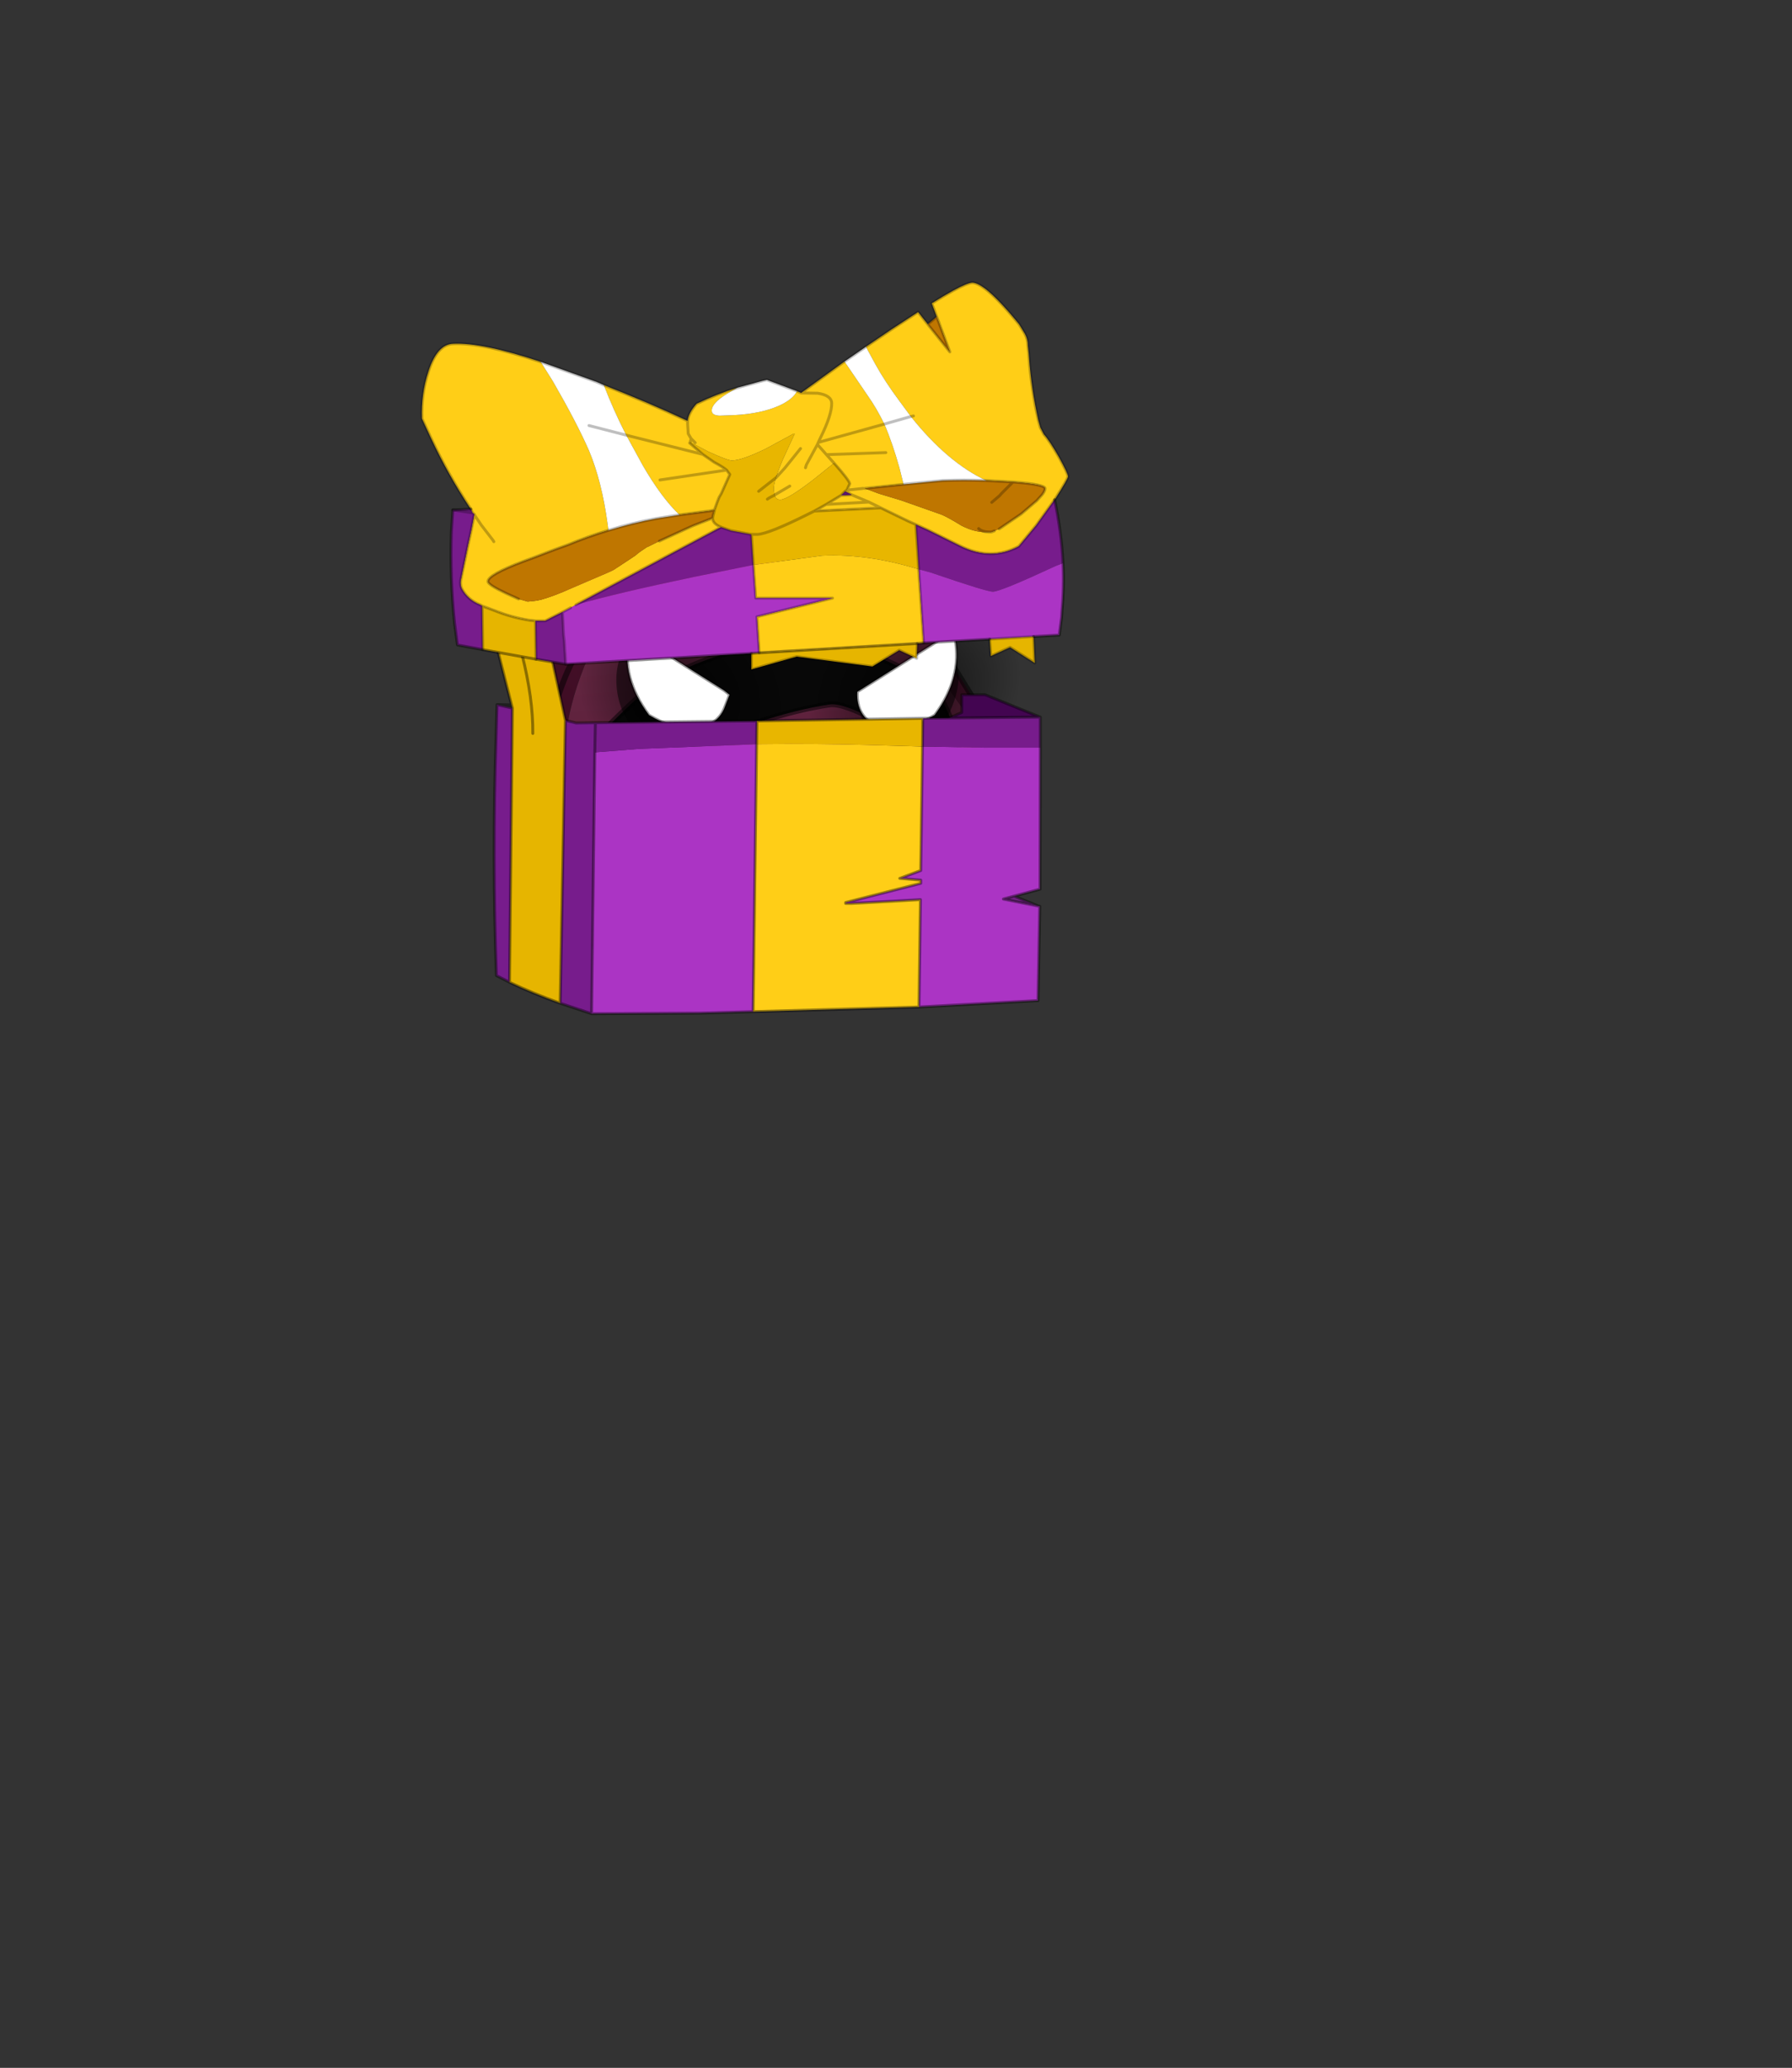 <?xml version="1.0" encoding="UTF-8" standalone="no"?>
<svg xmlns:xlink="http://www.w3.org/1999/xlink" height="531.5px" width="460.6px" xmlns="http://www.w3.org/2000/svg">
  <rect width="100%" height="100%" fill="#333333" stroke="none"/>
  <g transform="matrix(1.0, 0.0, 0.0, 1.0, 193.65, 334.05)">
    <use height="126.1" transform="matrix(1.496, 0.0, 0.0, 1.496, -85.574, -261.774)" width="111.5" xlink:href="#shape0"/>
  </g>
  <defs>
    <g id="shape0" transform="matrix(1.0, 0.0, 0.0, 1.0, 0.25, 0.25)">
      <path d="M66.75 81.35 L71.1 81.7 75.65 82.05 76.7 82.15 Q80.7 82.7 84.85 84.05 L79.3 84.65 52.9 84.65 52.9 84.35 Q53.8 83.6 58.0 82.7 62.3 81.75 66.75 81.35" fill="#401126" fill-rule="evenodd" stroke="none"/>
      <path d="M25.3 51.35 Q35.15 46.9 46.35 46.35 63.1 46.6 78.5 51.8 80.35 52.7 81.95 53.9 84.25 55.55 86.0 57.75 87.65 60.65 88.35 63.55 88.9 65.7 90.95 70.45 L93.1 73.45 Q94.95 76.1 94.95 77.25 L94.6 78.7 94.25 80.2 94.2 80.85 Q94.2 81.85 95.85 83.4 97.55 84.95 97.55 86.2 L95.7 91.3 Q93.9 95.95 93.9 96.85 93.9 97.3 95.1 98.9 96.35 100.5 96.35 101.0 L96.3 101.35 36.8 101.35 Q36.75 100.65 34.5 98.0 32.2 95.3 32.2 94.9 32.2 94.15 33.8 91.1 L35.45 87.95 Q36.0 86.3 38.25 83.85 L38.5 83.55 42.2 81.8 Q58.4 74.2 70.15 72.45 74.75 72.0 92.8 84.55 92.6 81.35 91.95 78.6 90.7 73.25 87.65 69.2 75.55 61.65 64.75 61.05 46.6 63.5 36.95 71.45 31.4 76.55 27.65 80.95 L27.75 79.9 27.7 79.6 27.6 79.5 26.15 79.45 24.7 79.35 24.7 78.4 Q25.2 72.75 27.85 66.05 30.6 59.2 33.6 56.3 L33.6 56.05 30.4 57.6 27.4 58.25 Q25.95 58.25 25.15 57.45 24.4 56.7 24.4 55.35 24.4 54.05 25.05 52.1 L25.3 51.35 M97.15 85.8 Q95.15 86.2 93.25 84.85 L92.8 84.55 93.25 84.85 Q95.15 86.2 97.15 85.8 M66.75 81.35 Q62.3 81.75 58.0 82.7 53.8 83.6 52.9 84.35 L52.9 84.65 79.3 84.65 84.85 84.05 Q80.7 82.7 76.7 82.15 L75.65 82.05 71.1 81.7 66.75 81.35" fill="url(#gradient0)" fill-rule="evenodd" stroke="none"/>
      <path d="M25.3 51.35 L25.05 52.1 Q24.4 54.05 24.4 55.35 24.4 56.7 25.15 57.45 25.95 58.25 27.4 58.25 L30.4 57.6 33.6 56.05 33.6 56.3 Q30.6 59.2 27.85 66.05 25.2 72.75 24.7 78.4 L24.7 79.35 26.15 79.45 27.6 79.5 27.7 79.6 27.75 79.9 27.65 80.95 Q25.2 83.7 23.4 86.55 L22.8 87.5 25.95 87.65 Q32.2 86.35 38.5 83.55 L38.25 83.85 Q36.0 86.3 35.45 87.95 L33.8 91.1 Q32.2 94.15 32.2 94.9 32.2 95.3 34.5 98.0 36.75 100.65 36.8 101.35 L17.85 101.35 Q17.55 98.1 19.1 95.15 17.7 92.15 17.45 88.0 17.85 84.8 21.15 81.8 21.8 75.8 23.5 70.75 24.85 66.7 26.8 63.25 28.3 60.6 30.25 58.25 28.3 60.6 26.8 63.25 24.85 66.7 23.5 70.75 18.25 63.05 20.25 53.9 22.75 52.5 25.3 51.35 M26.1 60.45 L26.8 63.25 26.1 60.45 M21.5 100.15 L19.1 95.15 21.5 100.15 M20.75 86.7 L22.1 87.3 22.8 87.5 22.1 87.3 20.75 86.7" fill="url(#gradient1)" fill-rule="evenodd" stroke="none"/>
      <path d="M86.0 57.75 L87.75 60.15 95.5 72.7 Q96.8 75.5 96.65 79.55 L96.55 81.1 96.45 81.95 99.65 86.75 99.85 88.6 Q99.75 90.95 98.5 93.9 99.9 97.3 100.1 101.35 L96.3 101.35 96.35 101.0 Q96.35 100.5 95.1 98.9 93.9 97.3 93.9 96.85 93.9 95.95 95.7 91.3 L97.55 86.2 Q97.55 84.95 95.85 83.4 94.2 81.85 94.2 80.85 L94.25 80.2 94.6 78.7 94.95 77.25 Q94.95 76.1 93.1 73.45 L90.95 70.45 Q88.9 65.7 88.35 63.55 87.65 60.65 86.0 57.75 M97.15 96.7 L98.5 93.9 97.15 96.7" fill="url(#gradient2)" fill-rule="evenodd" stroke="none"/>
      <path d="M96.3 101.35 L100.1 101.35 100.15 103.25 100.0 104.05 Q98.95 107.6 93.2 112.7 91.6 113.75 88.7 114.65 L90.75 112.95 93.25 109.8 Q95.95 103.1 96.3 101.35" fill="url(#gradient3)" fill-rule="evenodd" stroke="none"/>
      <path d="M96.3 101.35 Q95.95 103.1 93.25 109.8 L90.75 112.95 88.7 114.65 Q81.8 116.7 67.6 117.75 L46.7 116.85 Q43.5 115.7 40.7 114.1 35.15 110.85 33.85 107.0 34.15 105.9 35.3 104.0 L36.8 101.4 36.8 101.35 96.3 101.35 M90.55 108.1 Q78.05 111.9 62.9 112.1 78.05 111.9 90.55 108.1" fill="url(#gradient4)" fill-rule="evenodd" stroke="none"/>
      <path d="M46.7 116.85 L35.7 115.35 Q28.65 114.1 22.25 112.25 18.25 106.5 17.85 101.35 L36.8 101.35 36.8 101.4 35.3 104.0 Q34.15 105.9 33.85 107.0 35.15 110.85 40.7 114.1 43.5 115.7 46.7 116.85" fill="url(#gradient5)" fill-rule="evenodd" stroke="none"/>
      <path d="M27.65 80.95 Q31.4 76.55 36.95 71.45 46.6 63.5 64.75 61.05 75.55 61.65 87.65 69.2 90.7 73.25 91.95 78.6 92.6 81.35 92.8 84.55 74.75 72.0 70.15 72.45 58.4 74.2 42.2 81.8 L38.5 83.55 Q32.2 86.35 25.95 87.65 L22.8 87.5 23.4 86.55 Q25.2 83.7 27.65 80.95" fill="#000000" fill-opacity="0.839" fill-rule="evenodd" stroke="none"/>
      <path d="M86.0 57.75 Q84.25 55.55 81.95 53.9 80.35 52.7 78.5 51.8 63.1 46.6 46.35 46.35 35.15 46.9 25.3 51.35 22.75 52.5 20.25 53.9 18.25 63.05 23.5 70.75 21.8 75.8 21.15 81.8 17.85 84.8 17.45 88.0 17.7 92.15 19.1 95.15 L21.5 100.15 M27.65 80.95 Q31.4 76.55 36.95 71.45 46.6 63.5 64.75 61.05 75.55 61.65 87.65 69.2 90.7 73.25 91.95 78.6 92.6 81.35 92.8 84.55 L93.25 84.85 Q95.15 86.2 97.15 85.8 M98.5 93.9 Q99.75 90.95 99.85 88.6 L99.65 86.75 96.45 81.95 96.55 81.1 96.65 79.55 Q96.8 75.5 95.5 72.7 L87.75 60.15 86.0 57.75 M100.1 101.35 Q99.9 97.3 98.5 93.9 L97.15 96.7 M88.7 114.65 Q91.6 113.75 93.2 112.7 98.95 107.6 100.0 104.05 L100.15 103.25 100.1 101.35 M38.5 83.55 L42.2 81.8 Q58.4 74.2 70.15 72.45 74.75 72.0 92.8 84.55 M30.25 58.25 Q28.3 60.6 26.8 63.25 24.85 66.7 23.5 70.75 M26.8 63.25 L26.1 60.45 M27.65 80.95 Q25.2 83.7 23.4 86.55 L22.8 87.5 25.95 87.65 Q32.2 86.35 38.5 83.55 M22.8 87.5 L22.1 87.3 20.75 86.7 M17.85 101.35 Q18.25 106.5 22.25 112.25 28.65 114.1 35.7 115.35 L46.7 116.85 67.6 117.75 Q81.8 116.7 88.7 114.65 M17.85 101.35 Q17.55 98.1 19.1 95.15 M62.9 112.1 Q78.05 111.9 90.55 108.1" fill="none" stroke="#000000" stroke-linecap="round" stroke-linejoin="round" stroke-opacity="0.502" stroke-width="1.0"/>
      <path d="M95.1 83.2 Q88.8 88.55 81.25 88.55 73.7 88.55 69.4 83.2 65.0 77.9 66.45 70.35 67.85 62.8 74.2 57.5 80.5 52.15 88.05 52.15 95.6 52.15 99.9 57.5 104.25 62.8 102.85 70.35 101.4 77.9 95.1 83.2" fill="url(#gradient6)" fill-rule="evenodd" stroke="none"/>
      <path d="M34.5 83.2 Q28.2 77.9 26.75 70.35 25.35 62.8 29.7 57.5 34.0 52.15 41.55 52.15 49.1 52.15 55.4 57.5 61.75 62.8 63.15 70.35 64.6 77.9 60.2 83.2 55.9 88.55 48.35 88.55 40.8 88.55 34.5 83.2" fill="url(#gradient7)" fill-rule="evenodd" stroke="none"/>
      <path d="M91.85 64.4 Q91.7 69.45 88.1 74.3 83.9 76.8 80.0 76.7 75.35 75.7 74.85 71.8 74.75 71.1 74.8 70.3 L91.3 59.9 Q91.9 62.15 91.85 64.4 M51.65 73.75 Q50.45 75.95 47.1 76.7 43.2 76.8 39.0 74.3 34.2 67.85 35.55 61.1 L35.8 59.9 51.9 70.05 52.85 70.8 51.9 73.25 51.65 73.75" fill="#ffffff" fill-rule="evenodd" stroke="none"/>
      <path d="M91.85 64.4 L92.2 67.65 Q92.2 71.5 89.4 76.2 86.55 80.9 82.75 80.5 78.9 80.1 77.05 77.6 75.2 75.1 74.85 71.8 75.35 75.7 80.0 76.7 83.9 76.8 88.1 74.3 91.7 69.45 91.85 64.4 M51.65 73.75 L51.5 74.25 Q50.85 76.0 49.9 77.1 49.45 77.6 46.6 78.85 L42.9 80.1 Q39.4 80.1 36.5 76.8 33.4 73.2 33.4 68.15 33.4 65.85 34.4 63.3 35.0 61.85 35.55 61.1 34.2 67.85 39.0 74.3 43.2 76.8 47.1 76.7 50.45 75.95 51.65 73.75" fill="#000000" fill-opacity="0.51" fill-rule="evenodd" stroke="none"/>
      <path d="M91.85 64.4 Q91.7 69.45 88.1 74.3 83.9 76.8 80.0 76.7 75.35 75.7 74.85 71.8 74.75 71.1 74.8 70.3 L91.3 59.9 Q91.9 62.15 91.85 64.4 M51.65 73.75 Q50.45 75.95 47.1 76.7 43.2 76.8 39.0 74.3 34.2 67.85 35.55 61.1 L35.8 59.9 51.9 70.05 52.85 70.8 51.9 73.25 51.65 73.75" fill="none" stroke="#000000" stroke-linecap="round" stroke-linejoin="round" stroke-opacity="0.4" stroke-width="0.5"/>
      <path d="M90.6 74.8 L92.75 73.85 92.75 70.8 96.75 70.8 106.25 74.65 90.6 74.8" fill="#430551" fill-rule="evenodd" stroke="none"/>
      <path d="M106.25 74.65 L106.25 79.9 96.95 79.9 86.0 79.7 86.05 74.85 90.6 74.8 106.25 74.65 M29.15 125.6 L23.75 123.8 24.65 75.2 26.5 75.65 29.8 75.6 57.55 75.3 57.5 79.3 37.35 80.1 29.7 80.7 29.8 75.6 29.7 80.7 29.15 125.6 M15.05 120.2 L12.8 119.05 Q12.05 98.45 12.75 77.85 L12.9 72.5 15.55 73.1 15.05 120.2" fill="#771c8c" fill-rule="evenodd" stroke="none"/>
      <path d="M106.25 79.9 L106.2 104.2 101.75 105.4 99.9 105.9 105.9 107.1 106.15 107.15 105.85 123.35 85.4 124.45 85.65 106.0 81.3 106.25 73.8 106.65 72.8 106.65 72.8 106.5 85.7 103.2 85.7 102.65 82.1 102.35 85.7 101.0 86.0 79.7 96.95 79.9 106.25 79.9 M56.9 125.25 L47.65 125.5 29.15 125.6 29.7 80.7 37.35 80.1 57.5 79.3 56.9 125.25" fill="#ab34c4" fill-rule="evenodd" stroke="none"/>
      <path d="M57.55 75.3 L86.05 74.85 86.0 79.7 80.85 79.55 Q71.4 79.25 63.4 79.25 L57.5 79.3 57.55 75.3" fill="#e8b600" fill-rule="evenodd" stroke="none"/>
      <path d="M23.75 123.8 Q19.0 122.1 15.05 120.2 L15.55 73.1 15.4 72.55 12.95 62.9 17.2 63.9 22.45 65.15 24.65 75.2 23.75 123.8 M19.05 77.45 Q19.1 71.45 17.2 63.9 19.1 71.45 19.05 77.45" fill="#e6b500" fill-rule="evenodd" stroke="none"/>
      <path d="M85.4 124.45 L56.9 125.25 57.5 79.3 63.4 79.25 Q71.4 79.25 80.85 79.55 L86.0 79.7 85.7 101.0 82.1 102.35 85.7 102.65 85.7 103.2 72.8 106.5 72.8 106.65 73.8 106.65 81.3 106.25 85.65 106.0 85.4 124.45" fill="#ffce17" fill-rule="evenodd" stroke="none"/>
      <path d="M101.75 105.4 L105.9 107.1 99.9 105.9 101.75 105.4" fill="#712282" fill-rule="evenodd" stroke="none"/>
      <path d="M90.6 74.8 L92.75 73.85 92.75 70.8 96.75 70.8 106.25 74.65 106.25 79.9 106.2 104.2 101.75 105.4 105.9 107.1 106.15 107.15 105.85 123.35 85.4 124.45 56.9 125.25 47.65 125.5 29.15 125.6 23.75 123.8 Q19.0 122.1 15.05 120.2 L12.8 119.05 Q12.05 98.45 12.75 77.85 L12.9 72.5 15.4 72.55 12.95 62.9 M22.45 65.15 L24.65 75.2 26.5 75.65 29.8 75.6 57.55 75.3 86.05 74.85 90.6 74.8 106.25 74.65 M86.0 79.7 L85.7 101.0 82.1 102.35 85.7 102.65 85.7 103.2 72.8 106.5 72.8 106.65 73.8 106.65 81.3 106.25 85.65 106.0 85.4 124.45 M86.0 79.7 L86.05 74.85 M15.55 73.1 L12.9 72.5 M15.55 73.1 L15.4 72.55 M57.5 79.3 L57.55 75.3 M29.8 75.6 L29.7 80.7 29.15 125.6 M17.2 63.9 Q19.1 71.45 19.05 77.45 M105.9 107.1 L99.9 105.9 101.75 105.4 M57.5 79.3 L56.9 125.25 M15.05 120.2 L15.55 73.1 M23.75 123.8 L24.65 75.2" fill="none" stroke="#000000" stroke-linecap="round" stroke-linejoin="round" stroke-opacity="0.4" stroke-width="0.5"/>
      <path d="M88.45 5.85 L87.6 3.55 Q89.75 2.2 91.3 1.35 93.7 0.05 94.55 0.0 95.4 0.0 96.85 1.1 99.05 2.8 102.6 7.15 L103.6 8.8 Q104.1 9.75 104.1 10.8 L104.25 12.15 104.3 12.8 Q104.7 18.3 105.9 23.65 L106.25 24.9 106.85 26.05 Q107.8 27.1 109.4 29.9 111.0 32.8 111.0 33.3 111.0 33.7 108.8 37.15 L108.7 37.3 105.5 41.75 102.55 45.3 Q97.75 47.9 92.4 45.2 L86.95 42.5 84.85 41.55 83.7 41.05 78.85 38.7 67.4 39.25 69.45 38.1 72.0 36.55 73.85 36.45 72.7 35.85 73.0 35.65 73.5 34.55 Q73.45 34.0 70.8 31.0 L67.25 33.85 Q62.9 37.2 61.6 37.3 60.8 37.3 60.6 36.5 L60.65 36.45 63.2 34.95 60.65 36.45 60.6 36.5 60.45 35.65 Q60.4 34.8 60.85 33.5 61.25 32.15 62.0 30.4 L64.05 25.95 63.85 25.95 59.05 28.55 Q55.05 30.5 53.3 30.55 52.65 30.6 49.25 29.05 L46.1 27.4 46.25 26.8 45.75 25.95 45.65 24.3 45.65 23.75 45.65 24.3 45.75 25.95 46.25 26.8 46.95 27.5 46.25 26.8 46.1 27.4 46.0 27.55 48.25 29.5 50.2 30.85 Q51.7 31.65 52.35 32.2 L52.9 32.95 51.45 36.2 51.05 36.9 50.75 37.65 50.25 39.05 49.6 39.2 44.25 39.9 Q41.2 37.0 38.0 31.5 L35.1 26.2 Q32.95 22.0 31.25 17.6 38.9 20.6 45.65 23.75 45.8 22.35 47.2 20.8 50.65 19.15 54.2 18.05 L52.4 19.1 Q49.75 20.75 49.8 22.0 49.8 22.8 51.15 22.85 L53.8 22.75 Q58.35 22.5 61.45 21.1 63.7 20.05 64.45 18.65 L65.15 18.95 72.6 13.55 76.65 19.5 Q78.1 21.55 79.45 24.3 80.85 27.55 82.05 31.85 L82.75 34.65 78.4 35.1 76.1 35.35 78.5 36.25 82.3 37.4 89.25 39.85 Q90.35 40.3 92.7 41.75 95.05 42.95 97.05 42.85 L97.4 42.85 97.7 42.85 97.8 42.85 98.35 42.65 99.2 42.3 102.95 39.75 105.65 37.45 106.05 37.0 Q107.05 36.0 107.05 35.35 107.0 34.65 101.55 34.25 L100.65 34.2 96.95 34.0 Q90.3 30.9 84.0 23.0 L82.05 20.35 Q79.55 17.0 77.9 14.0 L76.65 11.7 76.3 11.0 76.6 10.8 80.65 8.05 85.25 5.05 86.9 7.15 90.7 11.9 88.45 5.85 M86.2 61.9 L85.1 62.0 57.95 63.6 57.55 57.4 70.55 54.2 57.35 54.2 56.95 48.5 68.75 46.9 Q76.65 46.55 85.35 49.25 L86.2 61.9 M8.4 38.9 Q4.55 33.1 1.6 26.8 L0.0 23.35 Q-0.15 19.1 1.1 15.3 2.6 10.6 5.35 10.5 10.3 10.25 20.4 13.6 L22.5 16.95 Q26.65 24.15 28.7 28.85 30.9 34.1 31.9 41.45 L32.05 42.55 Q28.55 43.6 25.05 45.05 L23.1 45.75 19.3 47.2 17.4 47.9 Q11.3 50.2 11.35 51.35 11.35 51.9 14.4 53.35 L16.6 54.35 17.8 54.7 18.15 54.8 18.2 54.8 19.25 54.7 Q20.95 54.5 24.2 53.15 L32.0 49.8 32.95 49.35 36.5 47.0 36.6 46.95 Q37.15 46.45 37.75 46.05 L38.65 45.45 38.9 45.35 40.2 44.7 40.8 44.4 46.5 41.8 46.75 41.7 49.95 40.45 49.95 40.5 Q49.95 41.4 51.4 42.0 L26.45 55.35 25.55 55.85 24.15 56.6 21.2 58.1 19.5 58.1 18.45 58.0 Q15.35 57.5 12.5 56.35 L10.35 55.55 Q10.15 55.4 10.0 55.35 7.85 54.5 6.8 52.5 6.55 51.8 6.65 51.2 L7.9 45.15 8.5 42.4 9.0 39.8 8.7 39.55 8.4 38.9 M84.45 22.9 L84.0 23.0 84.45 22.9 M79.7 29.2 L69.5 29.55 67.95 27.8 68.1 27.45 79.45 24.3 68.1 27.45 67.95 27.8 69.5 29.55 79.7 29.2 M68.1 27.45 L68.5 26.6 Q70.45 22.65 70.4 20.7 70.35 19.35 68.0 19.0 L65.15 18.95 68.0 19.0 Q70.35 19.35 70.4 20.7 70.45 22.65 68.5 26.6 L68.1 27.45 M65.05 28.5 L62.35 31.85 60.85 33.5 62.35 31.85 65.05 28.5 M40.9 33.9 L52.35 32.2 40.9 33.9 M75.8 35.35 L73.0 35.65 75.8 35.35 M70.8 31.0 L70.75 30.95 69.5 29.55 70.75 30.95 70.8 31.0 M65.9 31.8 L66.05 31.3 67.95 27.8 66.05 31.3 65.9 31.8 M73.85 36.45 L76.8 37.7 78.85 38.7 76.8 37.7 69.45 38.1 76.8 37.7 73.85 36.45 M12.35 44.5 L12.2 44.25 10.2 41.65 9.05 39.95 9.0 39.8 9.05 39.95 10.2 41.65 12.2 44.25 12.35 44.5 M35.1 26.2 L48.25 29.5 35.1 26.2" fill="#ffce17" fill-rule="evenodd" stroke="none"/>
      <path d="M86.9 7.15 L88.45 5.85 90.7 11.9 86.9 7.15 M97.9 37.75 L99.25 36.6 99.55 36.25 100.45 35.35 101.55 34.25 100.45 35.35 99.55 36.25 99.25 36.6 97.9 37.75 M96.95 34.0 L100.65 34.2 101.55 34.25 Q107.0 34.65 107.05 35.35 107.05 36.0 106.05 37.0 L105.65 37.45 102.95 39.75 99.2 42.3 98.35 42.65 97.8 42.85 97.7 42.85 97.4 42.85 97.05 42.85 Q95.05 42.95 92.7 41.75 90.35 40.3 89.25 39.85 L82.3 37.4 78.5 36.25 76.1 35.35 78.4 35.1 82.75 34.65 89.45 34.0 Q93.1 33.85 96.95 34.0 M95.65 42.25 Q96.2 42.8 97.4 42.85 96.2 42.8 95.65 42.25 M50.25 39.05 L50.25 39.15 50.0 40.1 49.95 40.45 46.75 41.7 46.5 41.8 40.8 44.4 40.2 44.7 38.9 45.35 38.65 45.45 37.75 46.05 Q37.15 46.45 36.6 46.95 L36.5 47.0 32.95 49.35 32.0 49.8 24.2 53.15 Q20.95 54.5 19.25 54.7 L18.2 54.8 18.15 54.8 17.8 54.7 16.6 54.35 14.4 53.35 Q11.35 51.9 11.35 51.35 11.3 50.2 17.4 47.9 L19.3 47.2 23.1 45.75 25.05 45.05 Q28.55 43.6 32.05 42.55 36.1 41.3 40.15 40.55 L41.05 40.4 44.25 39.9 49.6 39.2 50.25 39.05" fill="#bf7600" fill-rule="evenodd" stroke="none"/>
      <path d="M20.4 13.6 L30.0 17.05 31.25 17.6 Q32.95 22.0 35.1 26.2 L38.0 31.5 Q41.2 37.0 44.25 39.9 L41.05 40.4 40.15 40.55 Q36.1 41.3 32.05 42.55 L31.9 41.45 Q30.9 34.1 28.7 28.85 26.65 24.15 22.5 16.95 L20.4 13.6 M54.2 18.05 L58.6 16.85 59.25 16.7 64.45 18.65 Q63.7 20.05 61.45 21.1 58.35 22.5 53.8 22.75 L51.15 22.85 Q49.8 22.8 49.8 22.0 49.75 20.75 52.4 19.1 L54.2 18.05 M72.6 13.55 L76.3 11.0 76.65 11.7 77.9 14.0 Q79.55 17.0 82.05 20.35 L84.0 23.0 Q90.3 30.9 96.95 34.0 93.1 33.85 89.45 34.0 L82.75 34.65 82.05 31.85 Q80.85 27.55 79.45 24.3 L84.0 23.0 79.45 24.3 Q78.1 21.55 76.65 19.5 L72.6 13.55 M28.7 24.55 L35.1 26.2 28.7 24.55" fill="#ffffff" fill-rule="evenodd" stroke="none"/>
      <path d="M108.7 37.3 Q109.85 42.65 110.15 48.2 L108.85 48.7 Q99.6 53.0 98.15 53.1 97.15 53.15 87.4 49.8 L85.35 49.25 84.85 41.55 86.95 42.5 92.4 45.2 Q97.75 47.9 102.55 45.3 L105.5 41.75 108.7 37.3 M24.7 65.55 L19.6 64.7 19.5 58.1 21.2 58.1 24.15 56.6 24.35 60.65 24.45 61.45 24.7 65.55 M10.45 63.05 L6.1 62.25 6.0 61.55 5.6 58.45 Q4.8 50.75 5.05 42.9 L5.3 39.05 8.4 38.9 8.7 39.55 9.0 39.8 8.5 42.4 7.9 45.15 6.65 51.2 Q6.55 51.8 6.8 52.5 7.85 54.5 10.0 55.35 10.15 55.4 10.35 55.55 L10.45 63.05 M56.6 43.25 L56.95 48.5 46.8 50.55 Q33.65 53.3 26.45 55.35 L51.4 42.0 53.1 42.6 56.6 43.25 M72.0 36.55 L72.7 35.85 73.85 36.45 72.0 36.55 M5.3 39.05 L8.7 39.55 5.3 39.05" fill="#771c8c" fill-rule="evenodd" stroke="none"/>
      <path d="M84.85 41.55 L85.35 49.25 Q76.65 46.55 68.75 46.9 L56.95 48.5 56.6 43.25 57.65 43.25 Q59.6 43.15 66.3 39.8 L67.4 39.25 66.3 39.8 Q59.6 43.15 57.65 43.25 L56.6 43.25 53.1 42.6 51.4 42.0 Q49.95 41.4 49.95 40.5 L49.95 40.45 50.0 40.1 50.25 39.15 50.25 39.05 50.75 37.65 51.05 36.9 51.45 36.2 52.9 32.95 52.35 32.2 Q51.7 31.65 50.2 30.85 L48.25 29.5 46.0 27.55 46.1 27.4 49.25 29.05 Q52.65 30.6 53.3 30.55 55.05 30.5 59.05 28.55 L63.85 25.95 64.05 25.95 62.0 30.4 Q61.25 32.15 60.85 33.5 60.4 34.8 60.45 35.65 L60.6 36.5 Q59.65 36.95 59.35 37.2 59.65 36.95 60.6 36.5 60.8 37.3 61.6 37.3 62.9 37.2 67.25 33.85 L70.8 31.0 Q73.45 34.0 73.5 34.55 L73.0 35.65 72.7 35.85 72.0 36.55 69.45 38.1 67.4 39.25 78.85 38.7 83.7 41.05 84.85 41.55 M57.85 35.85 L60.85 33.5 57.85 35.85" fill="#e8b600" fill-rule="evenodd" stroke="none"/>
      <path d="M110.15 48.2 Q110.35 52.35 109.95 56.65 L109.9 57.45 109.5 60.55 105.1 60.8 97.55 61.25 86.2 61.9 85.35 49.25 87.4 49.8 Q97.15 53.15 98.15 53.1 99.6 53.0 108.85 48.7 L110.15 48.2 M56.6 63.7 L24.7 65.55 24.45 61.45 24.35 60.65 24.15 56.6 25.55 55.85 26.45 55.35 Q33.65 53.3 46.8 50.55 L56.95 48.5 57.35 54.2 70.55 54.2 57.55 57.4 57.95 63.6 56.6 63.7" fill="#ab34c4" fill-rule="evenodd" stroke="none"/>
      <path d="M105.1 60.8 L105.3 65.35 101.05 62.65 97.75 64.15 97.55 61.25 105.1 60.8 M85.1 62.0 L85.0 64.55 82.0 63.15 77.4 65.95 64.4 64.25 56.6 66.45 56.6 63.7 57.95 63.6 85.1 62.0 M19.6 64.7 L10.45 63.05 10.35 55.55 12.5 56.35 Q15.35 57.5 18.45 58.0 L19.5 58.1 19.6 64.7" fill="#e6b500" fill-rule="evenodd" stroke="none"/>
      <path d="M88.45 5.85 L87.6 3.55 Q89.75 2.2 91.3 1.35 93.7 0.05 94.55 0.0 95.4 0.0 96.85 1.1 99.05 2.8 102.6 7.15 L103.6 8.8 Q104.1 9.75 104.1 10.8 L104.25 12.15 104.3 12.8 Q104.7 18.3 105.9 23.65 L106.25 24.9 106.85 26.05 Q107.8 27.1 109.4 29.9 111.0 32.8 111.0 33.3 111.0 33.7 108.8 37.15 L108.7 37.3 105.5 41.75 102.55 45.3 Q97.75 47.9 92.4 45.2 L86.95 42.5 84.85 41.55 85.35 49.25 86.2 61.9 M105.1 60.8 L105.3 65.35 101.05 62.65 97.75 64.15 97.55 61.25 105.1 60.8 M85.1 62.0 L85.0 64.55 82.0 63.15 77.4 65.95 64.4 64.25 56.6 66.45 56.6 63.7 M8.4 38.9 Q4.55 33.1 1.6 26.8 L0.0 23.35 Q-0.15 19.1 1.1 15.3 2.6 10.6 5.35 10.5 10.3 10.25 20.4 13.6 L30.0 17.05 31.25 17.6 Q38.9 20.6 45.65 23.75 45.8 22.35 47.2 20.8 50.65 19.15 54.2 18.05 L58.6 16.85 59.25 16.7 64.45 18.65 65.15 18.95 72.6 13.55 76.3 11.0 76.6 10.8 80.65 8.05 85.25 5.05 86.9 7.15 88.45 5.85 90.7 11.9 86.9 7.15 M84.0 23.0 L84.45 22.9 M101.55 34.25 L100.45 35.35 99.55 36.25 99.25 36.6 97.9 37.75 M96.95 34.0 L100.65 34.2 101.55 34.25 Q107.0 34.65 107.05 35.35 107.05 36.0 106.05 37.0 L105.65 37.45 102.95 39.75 99.2 42.3 M98.35 42.65 L97.8 42.85 97.7 42.85 97.4 42.85 Q96.2 42.8 95.65 42.25 M76.1 35.35 L78.4 35.1 82.75 34.65 89.45 34.0 Q93.1 33.85 96.95 34.0 M79.45 24.3 L68.1 27.45 67.95 27.8 69.5 29.55 79.7 29.2 M84.0 23.0 L79.45 24.3 M84.85 41.55 L83.7 41.05 78.85 38.7 67.4 39.25 66.3 39.8 Q59.6 43.15 57.65 43.25 L56.6 43.25 56.95 48.5 57.35 54.2 70.55 54.2 57.55 57.4 57.95 63.6 M65.15 18.95 L68.0 19.0 Q70.35 19.35 70.4 20.7 70.45 22.65 68.5 26.6 L68.1 27.45 M45.65 23.75 L45.65 24.3 45.75 25.95 46.25 26.8 46.95 27.5 M60.6 36.5 L60.65 36.45 63.2 34.95 M60.85 33.5 L57.85 35.85 M46.1 27.4 L46.0 27.55 48.25 29.5 50.2 30.85 Q51.7 31.65 52.35 32.2 L52.9 32.95 51.45 36.2 51.05 36.9 50.75 37.65 50.25 39.05 50.25 39.15 50.0 40.1 49.95 40.45 49.95 40.5 Q49.95 41.4 51.4 42.0 L53.1 42.6 56.6 43.25 M60.85 33.5 L62.35 31.85 65.05 28.5 M46.25 26.8 L46.1 27.4 M40.8 44.4 L46.5 41.8 46.75 41.7 49.95 40.45 M44.25 39.9 L49.6 39.2 50.25 39.05 M32.05 42.55 Q36.1 41.3 40.15 40.55 L41.05 40.4 44.25 39.9 M35.1 26.2 L28.7 24.55 M52.35 32.2 L40.9 33.9 M60.6 36.5 Q59.65 36.95 59.35 37.2 M72.7 35.85 L73.0 35.65 73.5 34.55 Q73.45 34.0 70.8 31.0 L70.75 30.95 69.5 29.55 M73.0 35.65 L75.8 35.35 M72.7 35.85 L72.0 36.55 73.85 36.45 72.7 35.85 M67.95 27.8 L66.05 31.3 65.9 31.8 M67.4 39.25 L69.45 38.1 72.0 36.55 M78.85 38.7 L76.8 37.7 69.45 38.1 M76.8 37.7 L73.85 36.45 M32.05 42.55 Q28.55 43.6 25.05 45.05 L23.1 45.75 19.3 47.2 17.4 47.9 Q11.3 50.2 11.35 51.35 11.35 51.9 14.4 53.35 L16.6 54.35 M10.35 55.55 Q10.15 55.4 10.0 55.35 7.85 54.5 6.8 52.5 6.55 51.8 6.65 51.2 L7.9 45.15 8.5 42.4 9.0 39.8 8.7 39.55 5.3 39.05 M8.4 38.9 L8.7 39.55 M9.0 39.8 L9.05 39.95 10.2 41.65 12.2 44.25 12.35 44.5 M25.55 55.85 L24.15 56.6 24.35 60.65 24.45 61.45 24.7 65.55 M24.15 56.6 L21.2 58.1 19.5 58.1 19.6 64.7 M19.5 58.1 L18.45 58.0 Q15.35 57.5 12.5 56.35 L10.35 55.55 10.45 63.05 M26.45 55.35 L51.4 42.0 M48.25 29.5 L35.1 26.2" fill="none" stroke="#000000" stroke-linecap="round" stroke-linejoin="round" stroke-opacity="0.251" stroke-width="0.5"/>
      <path d="M108.7 37.3 Q109.85 42.65 110.15 48.2 110.35 52.35 109.95 56.65 L109.9 57.45 109.5 60.55 105.1 60.8 M97.55 61.25 L86.2 61.9 85.1 62.0 57.95 63.6 56.6 63.7 24.7 65.55 19.6 64.7 10.45 63.05 6.1 62.25 6.0 61.55 5.6 58.45 Q4.8 50.75 5.05 42.9 L5.3 39.05 8.4 38.9" fill="none" stroke="#000000" stroke-linecap="round" stroke-linejoin="round" stroke-opacity="0.4" stroke-width="0.5"/>
    </g>
    <linearGradient gradientTransform="matrix(-0.003, -0.045, 0.042, -0.003, 60.95, 81.2)" gradientUnits="userSpaceOnUse" id="gradient0" spreadMethod="pad" x1="-819.2" x2="819.2">
      <stop offset="0.0" stop-color="#4d142f"/>
      <stop offset="0.98" stop-color="#6b2c47"/>
    </linearGradient>
    <linearGradient gradientTransform="matrix(-0.025, 0.029, -0.029, -0.025, 14.05, 67.65)" gradientUnits="userSpaceOnUse" id="gradient1" spreadMethod="pad" x1="-819.2" x2="819.2">
      <stop offset="0.0" stop-color="#4d142f"/>
      <stop offset="1.0" stop-color="#2e0417"/>
    </linearGradient>
    <linearGradient gradientTransform="matrix(0.01, 0.037, -0.032, 0.009, 94.1, 89.95)" gradientUnits="userSpaceOnUse" id="gradient2" spreadMethod="pad" x1="-819.2" x2="819.2">
      <stop offset="0.0" stop-color="#4d142f"/>
      <stop offset="1.0" stop-color="#2e0417"/>
    </linearGradient>
    <linearGradient gradientTransform="matrix(0.01, 0.041, -0.032, 0.01, 94.1, 88.6)" gradientUnits="userSpaceOnUse" id="gradient3" spreadMethod="pad" x1="-819.2" x2="819.2">
      <stop offset="0.0" stop-color="#4d142f"/>
      <stop offset="1.0" stop-color="#2e0417"/>
    </linearGradient>
    <linearGradient gradientTransform="matrix(-0.003, -0.051, 0.042, -0.003, 60.95, 78.8)" gradientUnits="userSpaceOnUse" id="gradient4" spreadMethod="pad" x1="-819.2" x2="819.2">
      <stop offset="0.0" stop-color="#4d142f"/>
      <stop offset="0.98" stop-color="#6b2c47"/>
    </linearGradient>
    <linearGradient gradientTransform="matrix(-0.025, 0.032, -0.029, -0.029, 14.05, 63.6)" gradientUnits="userSpaceOnUse" id="gradient5" spreadMethod="pad" x1="-819.2" x2="819.2">
      <stop offset="0.0" stop-color="#4d142f"/>
      <stop offset="1.0" stop-color="#2e0417"/>
    </linearGradient>
    <radialGradient cx="0" cy="0" gradientTransform="matrix(0.022, 0.0, -0.004, 0.022, 84.65, 70.35)" gradientUnits="userSpaceOnUse" id="gradient6" r="819.2" spreadMethod="pad">
      <stop offset="0.0" stop-color="#000000" stop-opacity="0.671"/>
      <stop offset="1.0" stop-color="#000000" stop-opacity="0.0"/>
    </radialGradient>
    <radialGradient cx="0" cy="0" gradientTransform="matrix(-0.022, 0.0, 0.004, 0.022, 44.95, 70.35)" gradientUnits="userSpaceOnUse" id="gradient7" r="819.2" spreadMethod="pad">
      <stop offset="0.0" stop-color="#000000" stop-opacity="0.671"/>
      <stop offset="1.0" stop-color="#000000" stop-opacity="0.0"/>
    </radialGradient>
  </defs>
</svg>
